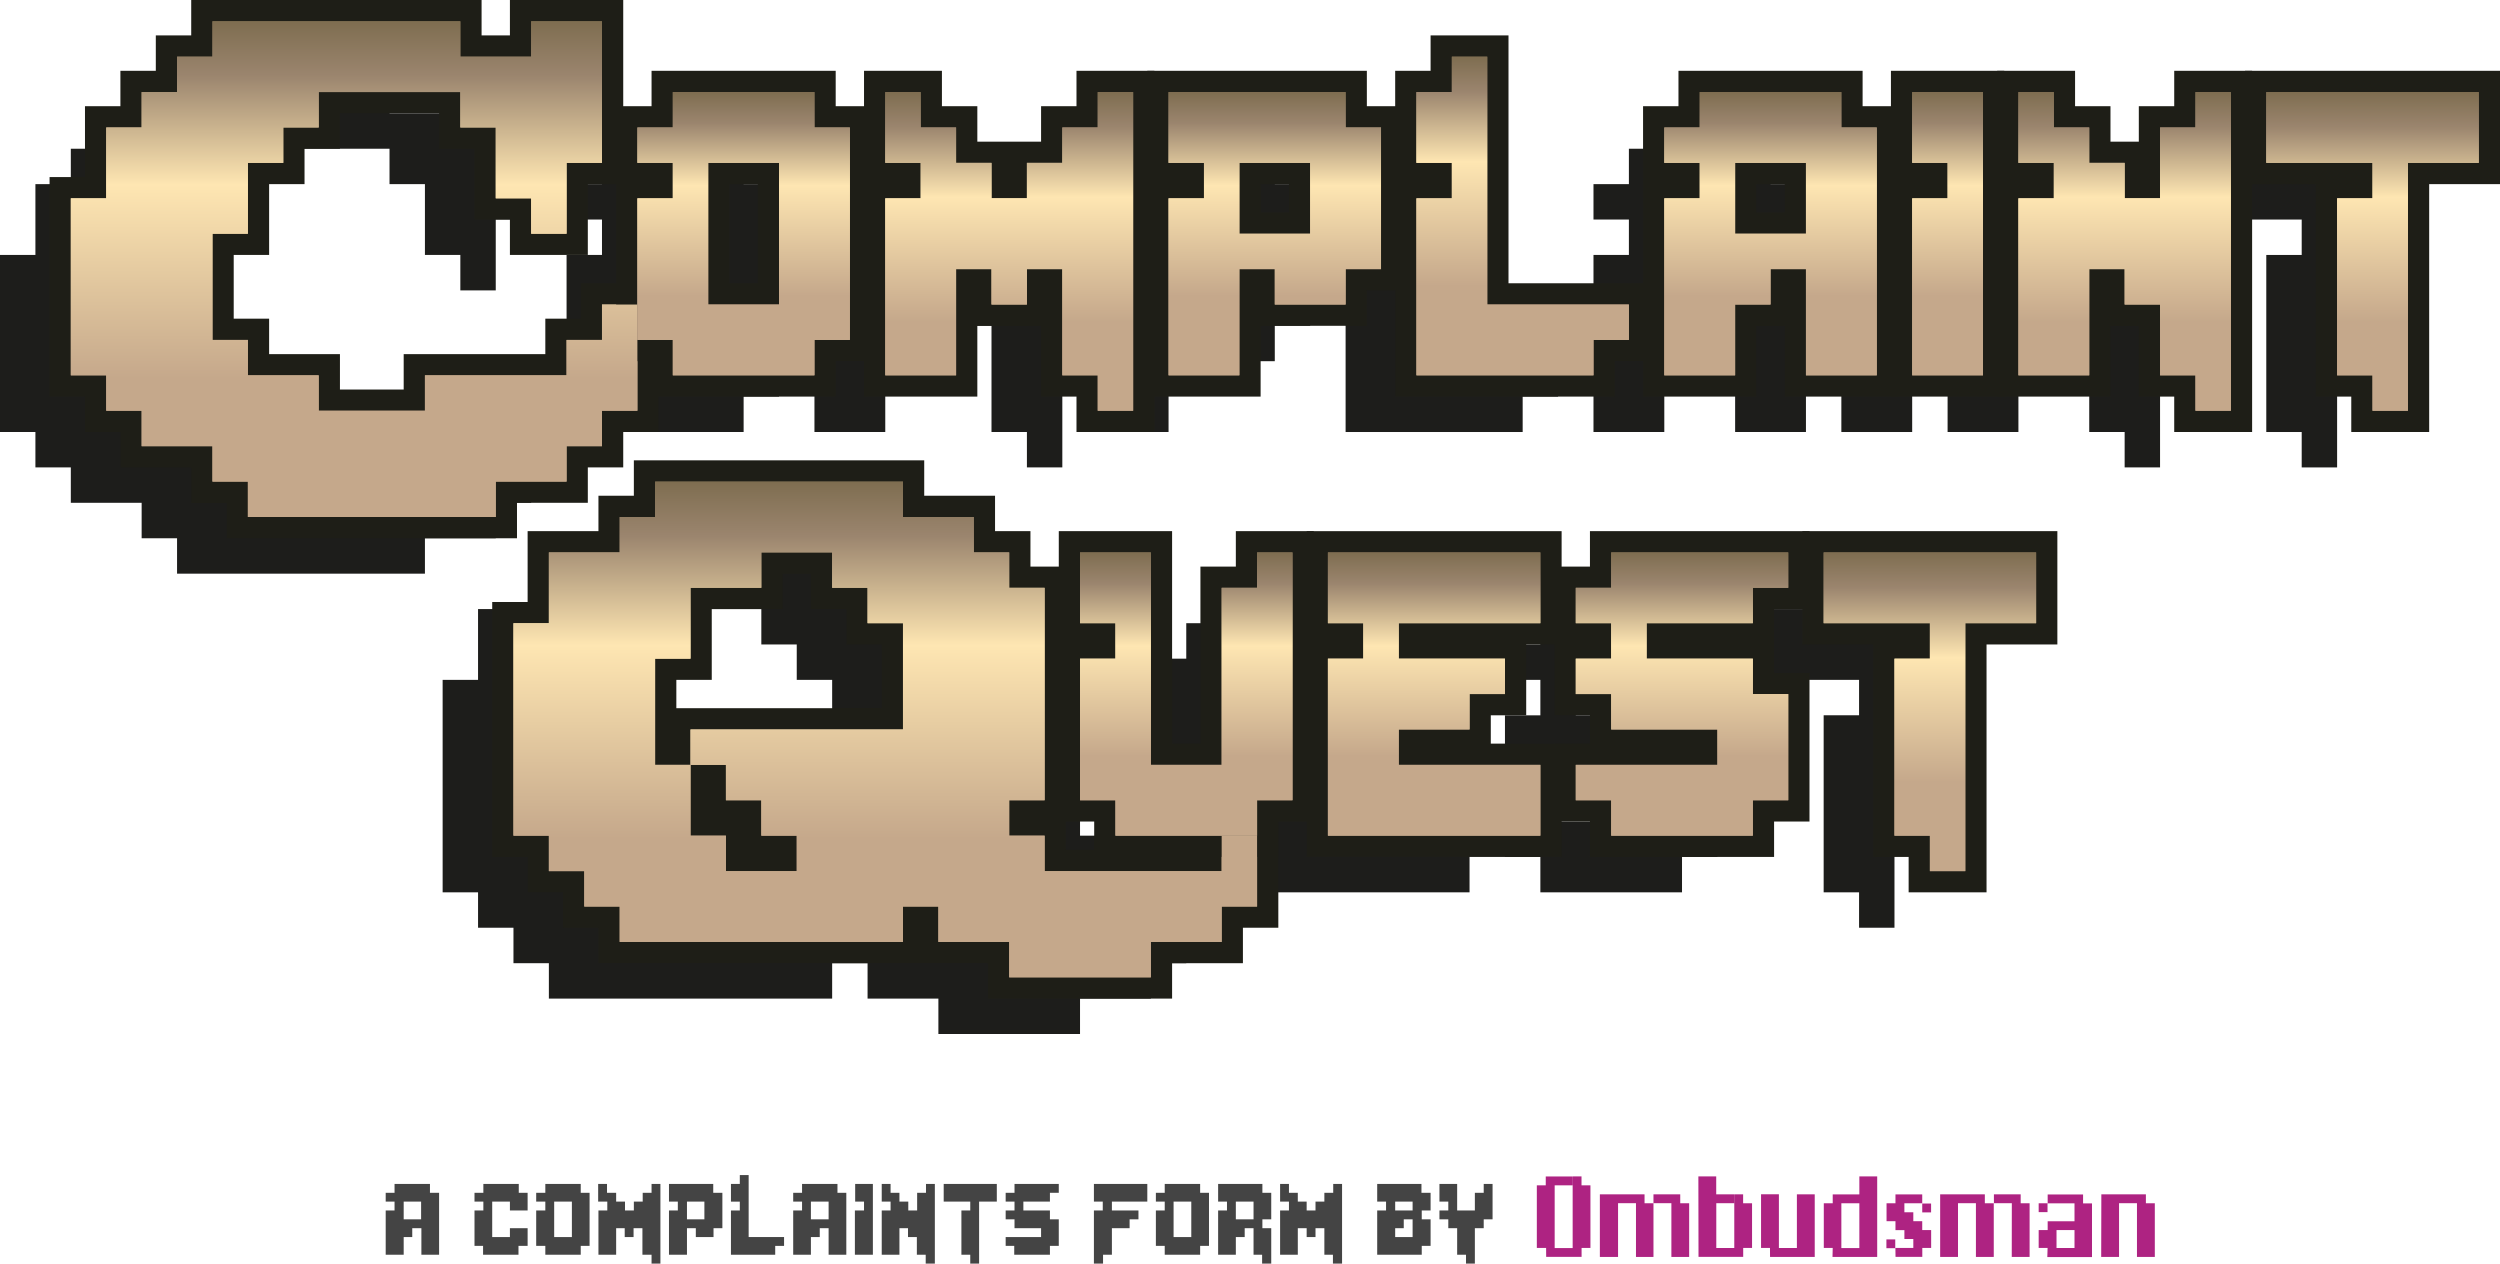 <svg xmlns="http://www.w3.org/2000/svg" xmlns:xlink="http://www.w3.org/1999/xlink" viewBox="0 0 353 178.42"><defs><style>.cls-1{fill:#ae2382;}.cls-2{fill:#444;}.cls-3{fill:#1d1d1b;}.cls-4{fill:url(#linear-gradient);}.cls-5{fill:#1e1e17;}.cls-6{fill:url(#linear-gradient-2);}.cls-7{fill:url(#linear-gradient-3);}.cls-8{fill:url(#linear-gradient-4);}.cls-9{fill:url(#linear-gradient-5);}.cls-10{fill:url(#linear-gradient-6);}.cls-11{fill:url(#linear-gradient-7);}.cls-12{fill:url(#linear-gradient-8);}.cls-13{fill:url(#linear-gradient-9);}.cls-14{fill:url(#linear-gradient-10);}.cls-15{fill:url(#linear-gradient-11);}.cls-16{fill:url(#linear-gradient-12);}.cls-17{fill:url(#linear-gradient-13);}.cls-18{fill:url(#linear-gradient-14);}.cls-19{fill:url(#linear-gradient-15);}.cls-20{fill:url(#linear-gradient-16);}.cls-21{fill:url(#linear-gradient-17);}.cls-22{fill:url(#linear-gradient-18);}.cls-23{fill:url(#linear-gradient-19);}.cls-24{fill:url(#linear-gradient-20);}.cls-25{fill:url(#linear-gradient-21);}.cls-26{fill:url(#linear-gradient-22);}.cls-27{fill:url(#linear-gradient-23);}.cls-28{fill:url(#linear-gradient-24);}.cls-29{fill:url(#linear-gradient-25);}.cls-30{fill:url(#linear-gradient-26);}.cls-31{fill:url(#linear-gradient-27);}.cls-32{fill:url(#linear-gradient-28);}</style><linearGradient id="linear-gradient" x1="50" y1="74.5" x2="50" y2="1.5" gradientUnits="userSpaceOnUse"><stop offset="0.28" stop-color="#c5a88b"/><stop offset="0.67" stop-color="#fee6b2"/><stop offset="0.89" stop-color="#9b856e"/><stop offset="1" stop-color="#7e6d50"/></linearGradient><linearGradient id="linear-gradient-2" x1="105" y1="54.5" x2="105" y2="11.5" xlink:href="#linear-gradient"/><linearGradient id="linear-gradient-3" x1="142.5" y1="59.5" x2="142.5" y2="11.5" xlink:href="#linear-gradient"/><linearGradient id="linear-gradient-4" x1="180" y1="54.5" x2="180" y2="11.5" xlink:href="#linear-gradient"/><linearGradient id="linear-gradient-5" x1="215" y1="54.5" x2="215" y2="6.5" xlink:href="#linear-gradient"/><linearGradient id="linear-gradient-6" x1="250" y1="54.5" x2="250" y2="11.5" xlink:href="#linear-gradient"/><linearGradient id="linear-gradient-7" x1="275" y1="54.5" x2="275" y2="11.5" xlink:href="#linear-gradient"/><linearGradient id="linear-gradient-8" x1="300" y1="59.5" x2="300" y2="11.5" xlink:href="#linear-gradient"/><linearGradient id="linear-gradient-9" x1="335" y1="59.5" x2="335" y2="11.5" xlink:href="#linear-gradient"/><linearGradient id="linear-gradient-10" x1="125" y1="139.5" x2="125" y2="66.5" xlink:href="#linear-gradient"/><linearGradient id="linear-gradient-11" x1="167.5" y1="119.5" x2="167.5" y2="76.5" xlink:href="#linear-gradient"/><linearGradient id="linear-gradient-12" x1="202.5" y1="119.5" x2="202.5" y2="76.5" xlink:href="#linear-gradient"/><linearGradient id="linear-gradient-13" x1="237.5" y1="119.5" x2="237.5" y2="76.5" xlink:href="#linear-gradient"/><linearGradient id="linear-gradient-14" x1="272.5" y1="124.5" x2="272.5" y2="76.5" xlink:href="#linear-gradient"/><linearGradient id="linear-gradient-15" x1="50" y1="73" x2="50" y2="3" xlink:href="#linear-gradient"/><linearGradient id="linear-gradient-16" x1="105" y1="53" x2="105" y2="13" xlink:href="#linear-gradient"/><linearGradient id="linear-gradient-17" x1="142.5" y1="58" x2="142.5" y2="13" xlink:href="#linear-gradient"/><linearGradient id="linear-gradient-18" x1="180" y1="53" x2="180" y2="13" xlink:href="#linear-gradient"/><linearGradient id="linear-gradient-19" x1="215" y1="53" x2="215" y2="8" xlink:href="#linear-gradient"/><linearGradient id="linear-gradient-20" x1="250" y1="53" x2="250" y2="13" xlink:href="#linear-gradient"/><linearGradient id="linear-gradient-21" x1="275" y1="53" x2="275" y2="13" xlink:href="#linear-gradient"/><linearGradient id="linear-gradient-22" x1="300" y1="58" x2="300" y2="13" xlink:href="#linear-gradient"/><linearGradient id="linear-gradient-23" x1="335" y1="58" x2="335" y2="13" xlink:href="#linear-gradient"/><linearGradient id="linear-gradient-24" x1="125" y1="138" x2="125" y2="68" xlink:href="#linear-gradient"/><linearGradient id="linear-gradient-25" x1="167.5" y1="118" x2="167.5" y2="78" xlink:href="#linear-gradient"/><linearGradient id="linear-gradient-26" x1="202.5" y1="118" x2="202.5" y2="78" xlink:href="#linear-gradient"/><linearGradient id="linear-gradient-27" x1="237.5" y1="118" x2="237.5" y2="78" xlink:href="#linear-gradient"/><linearGradient id="linear-gradient-28" x1="272.5" y1="123" x2="272.5" y2="78" xlink:href="#linear-gradient"/></defs><title>Asset 3</title><g id="Layer_2" data-name="Layer 2"><g id="Layer_1-2" data-name="Layer 1"><path class="cls-1" d="M218.31,176.21H217v-8.84h1.26v-1.25h3.78v1.25h-2.52v8.86h2.54V166.11h1.25v1.26h1.26v8.84h-1.25v1.26h-5Z"/><path class="cls-1" d="M225.9,168.64h6.31v1.26h1.26v7.58H231v-7.59h-2.53v7.59H225.9ZM236,169.89h-2.53v-1.25h3.78v1.26h1.26v7.58H236Z"/><path class="cls-1" d="M239.81,166.11h2.52v2.53h2.53v1.25h-2.52v6.33h2.54v-7.58h1.25v1.26h1.26v6.31h-1.25v1.26h-6.31Z"/><path class="cls-1" d="M249.92,176.21h-1.26v-7.58h2.52v7.59h2.54v-7.58h2.52v8.84h-6.31Z"/><path class="cls-1" d="M258.78,176.21h-1.26V169.9h1.26v-1.25h3.78v1.25H260v6.33h2.54V166.11h2.52v11.37h-6.31Z"/><path class="cls-1" d="M267.63,176.21h2.53v-1.26h-1.26v-1.26h-1.26v-1.26h-1.26V169.9h1.26v-1.25h3.78v1.25h-2.52v1.27h1.26v1.26h1.26v1.26h1.26v2.52h-1.25v1.26h-3.78ZM266.36,175h1.25v1.25h-1.25Zm5.06-5.06h1.25v1.25h-1.25Z"/><path class="cls-1" d="M273.95,168.64h6.31v1.26h1.26v7.58H279v-7.59h-2.53v7.59h-2.52Zm10.12,1.25h-2.53v-1.25h3.78v1.26h1.26v7.58h-2.52Z"/><path class="cls-1" d="M289.12,176.21h-1.26v-2.52h2.52v2.53h2.54v-2.53h-3.79v-1.25h3.79v-2.53h-3.79v-1.25h5v1.26h1.26v7.58h-6.31Zm-1.26-6.31h1.25v1.25h-1.25Z"/><path class="cls-1" d="M296.71,168.64H303v1.26h1.26v7.58h-2.52v-7.59h-2.53v7.59h-2.52Z"/><path class="cls-2" d="M54.46,177.17v-6.25h1.25v-1.25H54.46v-1.25h1.25v-1.25h5v1.25H62v8.75h-2.5v-3.75H58.21v1.25H57v2.5Zm5-5v-2.5H57v2.5Z"/><path class="cls-2" d="M68.21,177.17v-1.25H67v-5h1.25v-1.25H67v-1.25h1.25v-1.25h5v1.25h1.25v2.5H72v-1.25h-2.5v5H72v-1.25h2.5v2.5H73.21v1.25Z"/><path class="cls-2" d="M77,177.17v-1.25H75.71v-5H77v-1.25H75.71v-1.25H77v-1.25h5v1.25h1.25v7.5H82v1.25Zm3.75-2.5v-5h-2.5v5Z"/><path class="cls-2" d="M92,178.42v-1.25H90.71v-3.75H89.46v1.25H88.21v-1.25H87v3.75h-2.5v-6.25h1.25v-1.25H84.46v-2.5h1.25v1.25H87v1.25h1.25v1.25h1.25v-1.25h1.25v-1.25H92v-1.25h1.25v11.25Z"/><path class="cls-2" d="M94.46,177.17v-6.25h1.25v-1.25H94.46v-2.5h6.25v1.25H102v5h-1.25v1.25h-2.5v-1.25H97v3.75Zm5-5v-2.5H97v2.5Z"/><path class="cls-2" d="M103.21,177.17v-6.25h1.25v-1.25h-1.25v-2.5h1.25v-1.25h1.25v8.75h5v1.25h-1.25v1.25Z"/><path class="cls-2" d="M112,177.17v-6.25h1.25v-1.25H112v-1.25h1.25v-1.25h5v1.25h1.25v8.75H117v-3.75h-1.25v1.25h-1.25v2.5Zm5-5v-2.5h-2.5v2.5Z"/><path class="cls-2" d="M120.71,177.17v-6.25H122v-1.25h-1.25v-2.5h2.5v10Z"/><path class="cls-2" d="M130.71,178.42v-1.25h-1.25v-2.5h-1.25v-1.25H127v3.75h-2.5v-6.25h1.25v-1.25h-1.25v-2.5h1.25v1.25H127v1.25h1.25v1.25h1.25v-2.5h1.25v-1.25H132v11.25Z"/><path class="cls-2" d="M137,178.42v-1.25h-1.25v-6.25H137v-1.25h-3.75v-2.5h7.5v2.5h-2.5v8.75Z"/><path class="cls-2" d="M143.21,177.17v-1.25H142v-1.25h5v-1.25h-3.75v-1.25H142v-1.25h1.25v-1.25H142v-1.25h1.25v-1.25h6.25v1.25h-1.25v1.25h-3.75v1.25h3.75v1.25h1.25v3.75h-1.25v1.25Z"/><path class="cls-2" d="M154.46,178.42v-7.5h1.25v-1.25h-1.25v-2.5H162v2.5h-5v1.25h3.75v1.25h-1.25v1.25H157v3.75h-1.25v1.25Z"/><path class="cls-2" d="M164.46,177.17v-1.25h-1.25v-5h1.25v-1.25h-1.25v-1.25h1.25v-1.25h5v1.25h1.25v7.5h-1.25v1.25Zm3.75-2.5v-5h-2.5v5Z"/><path class="cls-2" d="M178.21,178.42v-1.25H177v-3.75h-1.25v1.25h-1.25v2.5H172v-6.25h1.25v-1.25H172v-2.5h6.25v1.25h1.25v3.75h-1.25v1.25h1.25v5ZM177,172.17v-2.5h-2.5v2.5Z"/><path class="cls-2" d="M188.21,178.42v-1.25H187v-3.75h-1.25v1.25h-1.25v-1.25h-1.25v3.75h-2.5v-6.25H182v-1.25h-1.25v-2.5H182v1.25h1.25v1.25h1.25v1.25h1.25v-1.25H187v-1.25h1.25v-1.25h1.25v11.25Z"/><path class="cls-2" d="M194.46,177.17v-6.25h1.25v-1.25h-1.25v-2.5h6.25v1.25H202v2.5h-1.25v1.25H202v3.75h-1.25v1.25Zm5-6.25v-1.25H197v1.25Zm0,3.75v-2.5h-1.25v1.25H197v1.25Z"/><path class="cls-2" d="M207,178.42v-1.25h-1.25v-3.75h-1.25v-1.25h-1.25v-1.25h1.25v-1.25h-1.25v-2.5h2.5v3.75h2.5v-2.5h1.25v-1.25h1.25v5h-1.25v1.25h-1.25v5Z"/><path class="cls-3" d="M25,81V76H20V71H10V66H5V61H0V36H5V26h5V21h5V16h5V11H55v5H65V11H75V31H70V41H65V36H60V26H55V21H35v5H30v5H25V41H20V56h5v5H35v5H50V61H70V56h5V51h5V66H75v5H70v5H60v5Z"/><path class="cls-3" d="M85,61V56H80V36h5V31H80V26h5V21h20v5h5V56h-5v5Zm15-10V31H90V51Z"/><path class="cls-3" d="M145,66V61h-5V46h-5v5h-5V46h-5V61H115V36h5V31h-5V21h5v5h5v5h5v5h5V31h5V26h5V21h5V66Z"/><path class="cls-3" d="M155,61V36h5V31h-5V21h25v5h5V46h-5v5H170V46h-5V61Zm20-20V31H165V41Z"/><path class="cls-3" d="M190,61V36h5V31h-5V21h5V16h5V51h20v5h-5v5Z"/><path class="cls-3" d="M225,61V36h5V31h-5V26h5V21h20v5h5V61H245V46h-5v5h-5V61Zm20-20V31H235V41Z"/><path class="cls-3" d="M260,61V36h5V31h-5V21h10V61Z"/><path class="cls-3" d="M300,66V61h-5V51h-5V46h-5V61H275V36h5V31h-5V21h5v5h5v5h5v5h5V26h5V21h5V66Z"/><path class="cls-3" d="M325,66V61h-5V36h5V31H310V21h30V31H330V66Z"/><path class="cls-3" d="M132.5,146v-5h-10v-5h-5v5h-40v-5h-5v-5h-5v-5h-5V96h5V86h10V81h5V76h35v5h10v5h5v5h5v30h-5v5h5v5h25v-5h5v10h-5v5h-10v5Zm-30-15v-5h-5v-5h-5v-5h-5v-5h30V96h-5V91h-5V86h-10v5h-10v10h-5v15h5v10h5v5Z"/><path class="cls-3" d="M147.5,128v-5h-5V103h5V98h-5V88h10v30h10V93h5V88h5v35h-5v5Z"/><path class="cls-3" d="M177.5,126V101h5V96h-5V86h30V96h-20v5h15v5h-5v5h-10v5h20v10Z"/><path class="cls-3" d="M217.5,126v-5h-5v-5h20v-5h-15v-5h-5v-5h5V96h-5V91h5V86h25v5h-5v5h-15v5h15v5h5v15h-5v5Z"/><path class="cls-3" d="M262.5,131v-5h-5V101h5V96h-15V86h30V96h-10v35Z"/><polygon class="cls-4" points="33.5 74.5 33.5 69.5 28.5 69.5 28.5 64.5 18.5 64.5 18.5 59.5 13.5 59.5 13.5 54.5 8.5 54.5 8.5 26.5 13.5 26.5 13.5 16.5 18.5 16.5 18.5 11.5 23.5 11.5 23.5 6.5 28.5 6.5 28.5 1.5 66.5 1.5 66.5 6.5 73.5 6.5 73.5 1.5 86.5 1.5 86.5 24.5 81.5 24.5 81.5 34.5 73.5 34.5 73.5 29.5 68.5 29.5 68.5 19.5 63.5 19.5 63.5 14.5 46.5 14.5 46.5 19.5 41.5 19.5 41.5 24.5 36.5 24.5 36.5 34.5 31.5 34.5 31.5 46.5 36.5 46.5 36.5 51.5 46.5 51.5 46.5 56.5 58.5 56.5 58.5 51.5 78.5 51.5 78.5 46.5 83.5 46.5 83.5 41.5 91.5 41.5 91.5 59.5 86.5 59.5 86.5 64.5 81.5 64.5 81.5 69.5 71.5 69.5 71.5 74.5 33.5 74.5"/><path class="cls-5" d="M85,3V23H80V33H75V28H70V18H65V13H45v5H40v5H35V33H30V48h5v5H45v5H60V53H80V48h5V43h5V58H85v5H80v5H70v5H35V68H30V63H20V58H15V53H10V28h5V18h5V13h5V8h5V3H65V8H75V3H85m3-3H72V5H68V0H27V5H22v5H17v5H12V25H7V56h5v5h5v5H27v5h5v5H73V71H83V66h5V61h5V40H82v5H77v5H57v5H48V50H38V45H33V36h5V26h5V21h5V16H62v5h5V31h5v5H83V26h5V0Z"/><path class="cls-6" d="M93.5,54.5v-5h-5v-23h5v-2h-5v-8h5v-5h23v5h5v33h-5v5Zm15-13v-17h-7v17Z"/><path class="cls-5" d="M115,13v5h5V48h-5v5H95V48H90V28h5V23H90V18h5V13h20M100,43h10V23H100V43m18-33H92v5H87V51h5v5h26V51h5V15h-5V10ZM103,26h4V40h-4V26Z"/><polygon class="cls-7" points="153.5 59.5 153.5 54.5 148.5 54.5 148.5 39.5 146.5 39.5 146.5 44.5 138.5 44.5 138.5 39.5 136.5 39.5 136.5 54.5 123.5 54.5 123.5 26.5 128.5 26.5 128.5 24.5 123.5 24.5 123.5 11.5 131.5 11.5 131.5 16.5 136.5 16.5 136.5 21.5 141.5 21.5 141.5 26.5 143.5 26.5 143.5 21.5 148.5 21.5 148.5 16.5 153.5 16.5 153.5 11.5 161.5 11.5 161.5 59.5 153.5 59.5"/><path class="cls-5" d="M160,13V58h-5V53h-5V38h-5v5h-5V38h-5V53H125V28h5V23h-5V13h5v5h5v5h5v5h5V23h5V18h5V13h5m3-3H152v5h-5v5h-9V15h-5V10H122V56h16V46h9V56h5v5h11V10Z"/><path class="cls-8" d="M163.5,54.5v-28h5v-2h-5v-13h28v5h5v23h-5v5h-13v-5h-2v15Zm20-23v-7h-7v7Z"/><path class="cls-5" d="M190,13v5h5V38h-5v5H180V38h-5V53H165V28h5V23h-5V13h25M175,33h10V23H175V33m18-23H162V56h16V46h15V41h5V15h-5V10ZM178,26h4v4h-4V26Z"/><polygon class="cls-9" points="198.5 54.5 198.5 26.5 203.5 26.5 203.5 24.5 198.5 24.5 198.5 11.5 203.5 11.5 203.5 6.5 211.5 6.5 211.5 41.5 231.5 41.5 231.5 49.5 226.5 49.5 226.5 54.5 198.5 54.5"/><path class="cls-5" d="M210,8V43h20v5h-5v5H200V28h5V23h-5V13h5V8h5m3-3H202v5h-5V56h31V51h5V40H213V5Z"/><path class="cls-10" d="M253.5,54.5v-15h-2v5h-5v10h-13v-28h5v-2h-5v-8h5v-5h23v5h5v38Zm0-23v-7h-7v7Z"/><path class="cls-5" d="M260,13v5h5V53H255V38h-5v5h-5V53H235V28h5V23h-5V18h5V13h20M245,33h10V23H245V33m18-23H237v5h-5V56h16V46h4V56h16V15h-5V10ZM248,26h4v4h-4V26Z"/><polygon class="cls-11" points="268.5 54.5 268.5 26.5 273.5 26.5 273.5 24.5 268.5 24.5 268.5 11.5 281.5 11.5 281.5 54.5 268.5 54.5"/><path class="cls-5" d="M280,13V53H270V28h5V23h-5V13h10m3-3H267V56h16V10Z"/><polygon class="cls-12" points="308.5 59.5 308.5 54.5 303.5 54.5 303.5 44.5 298.5 44.5 298.5 39.5 296.5 39.5 296.5 54.5 283.5 54.5 283.5 26.5 288.5 26.5 288.5 24.5 283.5 24.5 283.5 11.5 291.5 11.5 291.5 16.5 296.5 16.5 296.5 21.5 301.5 21.5 301.5 26.5 303.5 26.5 303.5 16.5 308.5 16.5 308.5 11.5 316.5 11.5 316.5 59.5 308.5 59.5"/><path class="cls-5" d="M315,13V58h-5V53h-5V43h-5V38h-5V53H285V28h5V23h-5V13h5v5h5v5h5v5h5V18h5V13h5m3-3H307v5h-5v5h-4V15h-5V10H282V56h16V46h4V56h5v5h11V10Z"/><polygon class="cls-13" points="333.5 59.5 333.5 54.5 328.5 54.5 328.5 26.5 333.5 26.5 333.5 24.5 318.5 24.5 318.5 11.5 351.5 11.5 351.5 24.5 341.5 24.5 341.5 59.5 333.5 59.5"/><path class="cls-5" d="M350,13V23H340V58h-5V53h-5V28h5V23H320V13h30m3-3H317V26h10V56h5v5h11V26h10V10Z"/><path class="cls-14" d="M141,139.5v-5H131v-5h-2v5H86v-5H81v-5H76v-5H71v-33h5v-10H86v-5h5v-5h38v5h10v5h5v5h5v33h-5v2h5v5h22v-5h8v13h-5v5H164v5Zm-30-18v-2h-5v-5h-5v-5H99v7h5v5Zm-15-15v-5h30v-12h-5v-5h-5v-5h-7v5H99v10H94v12Z"/><path class="cls-5" d="M127.5,68v5h10v5h5v5h5v30h-5v5h5v5h25v-5h5v10h-5v5h-10v5h-20v-5h-10v-5h-5v5h-40v-5h-5v-5h-5v-5h-5V88h5V78h10V73h5V68h35m-35,40h5v10h5v5h10v-5h-5v-5h-5v-5h-5v-5h30V88h-5V83h-5V78h-10v5h-10V93h-5v15m38-43h-41v5h-5v5h-10V85h-5v36h5v5h5v5h5v5h55v5h26v-5h10v-5h5V115h-11v5h-19V80h-5V75h-5V70h-10V65Zm-20,16h4v5h5v5h5v9h-29V96h5V86h10V81Z"/><polygon class="cls-15" points="156 119.5 156 114.5 151 114.5 151 91.5 156 91.5 156 89.5 151 89.5 151 76.5 164 76.5 164 106.5 171 106.5 171 81.5 176 81.5 176 76.5 184 76.5 184 114.5 179 114.5 179 119.5 156 119.5"/><path class="cls-5" d="M182.5,78v35h-5v5h-20v-5h-5V93h5V88h-5V78h10v30h10V83h5V78h5m3-3h-11v5h-5v25h-4V75h-16v41h5v5h26v-5h5V75Z"/><polygon class="cls-16" points="186 119.5 186 91.5 191 91.5 191 89.5 186 89.5 186 76.5 219 76.5 219 89.5 199 89.5 199 91.5 214 91.5 214 99.5 209 99.5 209 104.5 199 104.5 199 106.5 219 106.5 219 119.5 186 119.5"/><path class="cls-5" d="M217.5,78V88h-20v5h15v5h-5v5h-10v5h20v10h-30V93h5V88h-5V78h30m3-3h-36v46h36V105h-10v-4h5V91h5V75Z"/><polygon class="cls-17" points="226 119.5 226 114.5 221 114.5 221 106.5 241 106.5 241 104.5 226 104.5 226 99.5 221 99.5 221 91.5 226 91.5 226 89.5 221 89.5 221 81.5 226 81.5 226 76.5 254 76.5 254 84.5 249 84.5 249 89.5 234 89.5 234 91.5 249 91.5 249 96.5 254 96.5 254 114.5 249 114.5 249 119.5 226 119.5"/><path class="cls-5" d="M252.5,78v5h-5v5h-15v5h15v5h5v15h-5v5h-20v-5h-5v-5h20v-5h-15V98h-5V93h5V88h-5V83h5V78h25m3-3h-31v5h-5v21h5v4h-5v11h5v5h26v-5h5V95h-5V86h5V75Z"/><polygon class="cls-18" points="271 124.5 271 119.5 266 119.5 266 91.5 271 91.5 271 89.5 256 89.5 256 76.5 289 76.5 289 89.5 279 89.5 279 124.5 271 124.5"/><path class="cls-5" d="M287.5,78V88h-10v35h-5v-5h-5V93h5V88h-15V78h30m3-3h-36V91h10v30h5v5h11V91h10V75Z"/><path class="cls-19" d="M35,73V68H30V63H20V58H15V53H10V28h5V18h5V13h5V8h5V3H65V8H75V3H85V23H80V33H75V28H70V18H65V13H45v5H40v5H35V33H30V48h5v5H45v5H60V53H80V48h5V43h5V58H85v5H80v5H70v5Z"/><path class="cls-20" d="M95,53V48H90V28h5V23H90V18h5V13h20v5h5V48h-5v5Zm15-10V23H100V43Z"/><path class="cls-21" d="M155,58V53h-5V38h-5v5h-5V38h-5V53H125V28h5V23h-5V13h5v5h5v5h5v5h5V23h5V18h5V13h5V58Z"/><path class="cls-22" d="M165,53V28h5V23h-5V13h25v5h5V38h-5v5H180V38h-5V53Zm20-20V23H175V33Z"/><path class="cls-23" d="M200,53V28h5V23h-5V13h5V8h5V43h20v5h-5v5Z"/><path class="cls-24" d="M235,53V28h5V23h-5V18h5V13h20v5h5V53H255V38h-5v5h-5V53Zm20-20V23H245V33Z"/><path class="cls-25" d="M270,53V28h5V23h-5V13h10V53Z"/><path class="cls-26" d="M310,58V53h-5V43h-5V38h-5V53H285V28h5V23h-5V13h5v5h5v5h5v5h5V18h5V13h5V58Z"/><path class="cls-27" d="M335,58V53h-5V28h5V23H320V13h30V23H340V58Z"/><path class="cls-28" d="M142.5,138v-5h-10v-5h-5v5h-40v-5h-5v-5h-5v-5h-5V88h5V78h10V73h5V68h35v5h10v5h5v5h5v30h-5v5h5v5h25v-5h5v10h-5v5h-10v5Zm-30-15v-5h-5v-5h-5v-5h-5v-5h30V88h-5V83h-5V78h-10v5h-10V93h-5v15h5v10h5v5Z"/><path class="cls-29" d="M157.5,118v-5h-5V93h5V88h-5V78h10v30h10V83h5V78h5v35h-5v5Z"/><path class="cls-30" d="M187.5,118V93h5V88h-5V78h30V88h-20v5h15v5h-5v5h-10v5h20v10Z"/><path class="cls-31" d="M227.5,118v-5h-5v-5h20v-5h-15V98h-5V93h5V88h-5V83h5V78h25v5h-5v5h-15v5h15v5h5v15h-5v5Z"/><path class="cls-32" d="M272.5,123v-5h-5V93h5V88h-15V78h30V88h-10v35Z"/></g></g></svg>